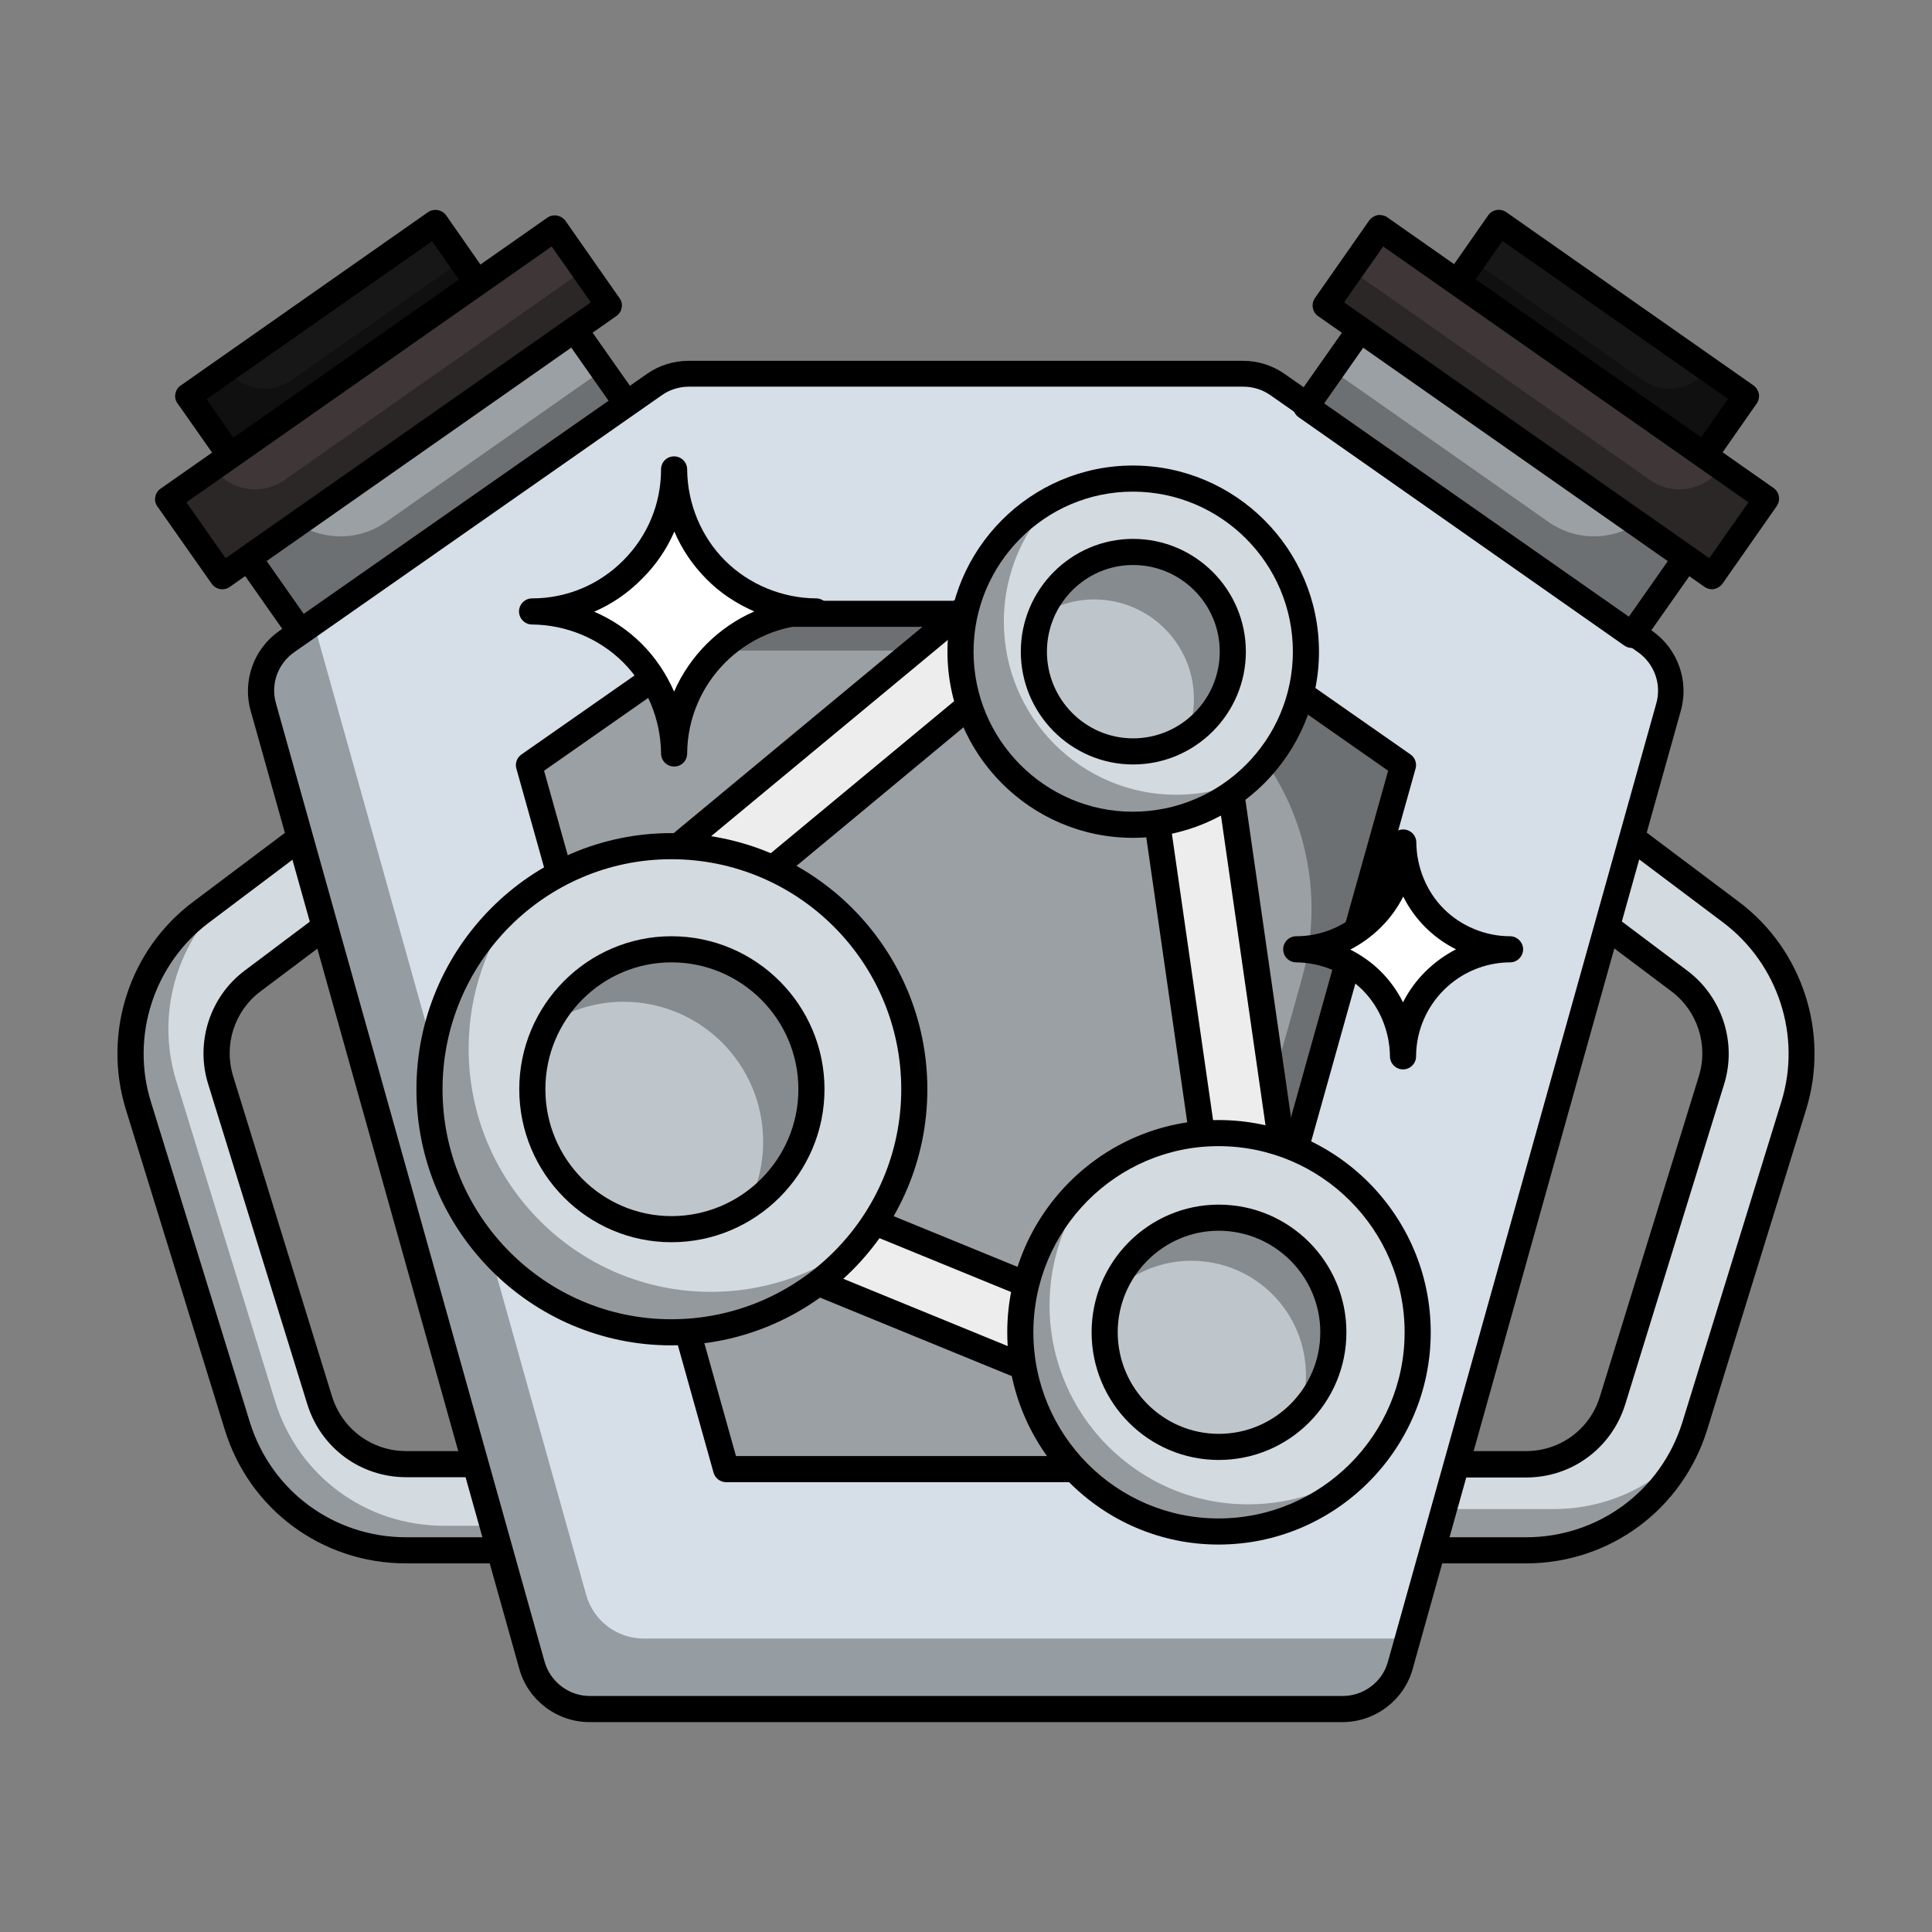 <svg width="70" height="70" viewBox="0 0 70 70" fill="none" xmlns="http://www.w3.org/2000/svg">
<rect x="0" y="0" width="70" height="70" fill="#808080" stroke="none"/>
<path d="M8.376 19.315L20.183 11.04L22.773 14.736L10.966 23.01L8.376 19.315Z" fill="#9BA0A4"/>
<g opacity="0.3">
<path d="M22.778 14.738L10.963 23.006L8.381 19.317L9.97 18.2C10.888 19.506 12.685 19.827 13.99 18.91L21.842 13.404L22.778 14.738Z" fill="black"/>
</g>
<path d="M10.963 23.479C10.811 23.479 10.669 23.413 10.575 23.28L7.983 19.591C7.907 19.487 7.879 19.364 7.907 19.241C7.926 19.118 8.002 19.004 8.106 18.938L19.911 10.661C20.129 10.51 20.422 10.567 20.573 10.775L23.165 14.464C23.241 14.568 23.269 14.691 23.241 14.814C23.222 14.937 23.146 15.05 23.042 15.117L11.237 23.394C11.152 23.45 11.057 23.479 10.963 23.479ZM9.033 19.43L11.076 22.344L22.115 14.615L20.072 11.702L9.033 19.43Z" fill="black"/>
<path d="M6.826 14.347L15.774 8.076L17.593 10.671L8.645 16.942L6.826 14.347Z" fill="#181717"/>
<g opacity="0.3">
<path d="M17.585 10.68L8.646 16.942L6.82 14.35L8.22 13.366C8.75 14.123 9.791 14.312 10.547 13.783L16.724 9.45L17.585 10.68Z" fill="black"/>
</g>
<path d="M8.646 17.415C8.494 17.415 8.352 17.349 8.258 17.216L6.432 14.615C6.356 14.511 6.328 14.388 6.356 14.265C6.375 14.142 6.451 14.028 6.555 13.962L15.504 7.69C15.721 7.539 16.015 7.596 16.166 7.804L17.973 10.396C18.048 10.5 18.077 10.623 18.048 10.746C18.029 10.869 17.954 10.982 17.85 11.049L8.901 17.32C8.835 17.387 8.74 17.415 8.646 17.415ZM7.482 14.463L8.759 16.289L16.932 10.566L15.655 8.74L7.482 14.463Z" fill="black"/>
<path d="M6.094 18.084L20.101 8.267L22.061 11.064L8.054 20.881L6.094 18.084Z" fill="#3F3737"/>
<g opacity="0.3">
<path d="M22.059 11.068L8.059 20.887L6.092 18.087L7.728 16.942C8.315 17.774 9.469 17.983 10.301 17.396L21.161 9.781L22.059 11.068Z" fill="black"/>
</g>
<path d="M8.059 21.35C7.908 21.35 7.766 21.284 7.671 21.151L5.704 18.351C5.628 18.247 5.6 18.124 5.628 18.001C5.647 17.878 5.723 17.765 5.827 17.699L19.827 7.889C20.044 7.738 20.337 7.795 20.489 8.003L22.447 10.803C22.523 10.907 22.551 11.03 22.523 11.153C22.504 11.276 22.428 11.389 22.324 11.456L8.324 21.265C8.248 21.322 8.154 21.35 8.059 21.35ZM6.754 18.2L8.173 20.224L21.406 10.954L19.987 8.93L6.754 18.2Z" fill="black"/>
<path d="M20.64 53.049H14.709C13.262 53.049 12.004 52.122 11.578 50.741L7.993 39.134C7.586 37.81 8.05 36.372 9.157 35.549L16.232 30.233L14.359 27.735L7.284 33.052C5.136 34.669 4.219 37.479 5.013 40.052L8.599 51.658C9.431 54.354 11.89 56.17 14.709 56.17H20.64V53.049Z" fill="#D3DAE0"/>
<g opacity="0.3">
<path d="M20.64 55.281H16.081C13.253 55.281 10.803 53.474 9.97 50.779L6.385 39.162C5.59 36.589 6.499 33.78 8.646 32.162L14.425 27.82L14.359 27.735L7.284 33.052C5.136 34.669 4.219 37.479 5.013 40.052L8.599 51.668C9.431 54.364 11.89 56.17 14.709 56.17H20.64V55.281Z" fill="black"/>
</g>
<path d="M62.716 33.052L55.64 27.735L53.767 30.233L60.843 35.549C61.95 36.381 62.413 37.819 62.006 39.134L58.421 50.741C57.995 52.122 56.737 53.049 55.29 53.049H49.832V56.17H55.29C58.118 56.17 60.569 54.354 61.401 51.658L64.986 40.052C65.781 37.479 64.873 34.66 62.716 33.052Z" fill="#D3DAE0"/>
<g opacity="0.3">
<path d="M61.032 52.595C59.973 54.77 57.769 56.17 55.29 56.17H49.832V53.058H50.835C50.835 53.947 51.563 54.676 52.452 54.676H56.293C58.147 54.676 59.85 53.9 61.032 52.595Z" fill="black"/>
</g>
<path d="M20.64 56.644H14.709C11.673 56.644 9.033 54.695 8.144 51.8L4.559 40.194C3.708 37.431 4.682 34.404 7 32.673L14.075 27.357C14.179 27.281 14.302 27.253 14.425 27.262C14.548 27.281 14.662 27.348 14.737 27.442L16.61 29.939C16.771 30.148 16.724 30.441 16.516 30.602L9.44 35.918C8.494 36.627 8.097 37.857 8.447 38.992L12.032 50.599C12.401 51.781 13.479 52.576 14.719 52.576H20.65C20.915 52.576 21.123 52.784 21.123 53.049V56.171C21.113 56.426 20.905 56.644 20.64 56.644ZM14.264 28.388L7.567 33.43C5.581 34.925 4.729 37.535 5.467 39.919L9.052 51.526C9.828 54.023 12.098 55.698 14.719 55.698H20.177V53.522H14.719C13.063 53.522 11.625 52.462 11.133 50.873L7.539 39.267C7.075 37.763 7.605 36.107 8.873 35.161L15.57 30.129L14.264 28.388Z" fill="black"/>
<path d="M55.291 56.644H49.832C49.568 56.644 49.359 56.436 49.359 56.171V53.049C49.359 52.784 49.568 52.576 49.832 52.576H55.291C56.53 52.576 57.608 51.782 57.968 50.599L61.553 38.992C61.903 37.867 61.505 36.627 60.559 35.918L53.484 30.602C53.276 30.441 53.228 30.148 53.389 29.94L55.262 27.442C55.338 27.338 55.451 27.272 55.574 27.263C55.697 27.244 55.82 27.282 55.924 27.357L63 32.673C65.308 34.404 66.292 37.431 65.441 40.194L61.855 51.8C60.957 54.695 58.318 56.644 55.291 56.644ZM50.305 55.698H55.291C57.901 55.698 60.181 54.023 60.957 51.526L64.542 39.919C65.28 37.536 64.428 34.934 62.442 33.43L55.745 28.398L54.439 30.138L61.136 35.171C62.395 36.117 62.934 37.772 62.47 39.276L58.885 50.883C58.393 52.463 56.955 53.532 55.3 53.532H50.315V55.698H50.305Z" fill="black"/>
<path d="M60.465 25.616L50.731 60.342C50.466 61.278 49.615 61.931 48.641 61.931H21.359C20.385 61.931 19.524 61.278 19.269 60.342L9.535 25.616C9.289 24.727 9.63 23.772 10.386 23.251L23.715 13.934C24.084 13.678 24.519 13.546 24.963 13.546H45.036C45.481 13.546 45.916 13.678 46.285 13.934L59.613 23.251C60.37 23.772 60.711 24.727 60.465 25.616Z" fill="#D6DFE7"/>
<g opacity="0.3">
<path d="M51.015 59.33L50.731 60.342C50.466 61.279 49.615 61.931 48.641 61.931H21.359C20.385 61.931 19.534 61.279 19.269 60.342L9.535 25.617C9.289 24.727 9.63 23.782 10.386 23.252L11.427 22.523C11.427 22.703 11.446 22.892 11.503 23.063L21.236 57.779C21.501 58.725 22.353 59.368 23.327 59.368H50.608C50.75 59.368 50.882 59.358 51.015 59.33Z" fill="black"/>
</g>
<path d="M26.306 53.228L19.164 27.726L27.015 22.239H42.983L50.834 27.726L43.692 53.228H26.306Z" fill="#9BA0A4"/>
<g opacity="0.3">
<path d="M50.834 27.735L43.692 53.228H42.188L47.173 35.445C48.242 31.614 46.786 27.537 43.522 25.257C41.952 24.16 40.079 23.573 38.168 23.573H25.142L19.164 27.745V27.735L27.015 22.239H42.983L50.834 27.735Z" fill="black"/>
</g>
<path d="M43.693 53.702H26.306C26.098 53.702 25.909 53.56 25.852 53.352L18.71 27.849C18.653 27.66 18.729 27.452 18.89 27.338L26.741 21.852C26.817 21.795 26.912 21.767 27.015 21.767H42.983C43.078 21.767 43.172 21.795 43.257 21.852L51.109 27.338C51.27 27.452 51.345 27.66 51.288 27.849L44.147 53.352C44.09 53.56 43.901 53.702 43.693 53.702ZM26.666 52.756H43.333L50.295 27.925L42.841 22.712H27.167L19.713 27.925L26.666 52.756Z" fill="black"/>
<path d="M20.033 42.566L21.094 39.976L42.689 48.824L41.628 51.414L20.033 42.566Z" fill="#EDEDED"/>
<path d="M21.735 33.025L35.706 21.449L37.492 23.605L23.522 35.181L21.735 33.025Z" fill="#EDEDED"/>
<path d="M41.095 23.992L43.867 23.595L46.87 44.535L44.098 44.932L41.095 23.992Z" fill="#EDEDED"/>
<path d="M41.649 51.866C41.593 51.866 41.526 51.857 41.469 51.828L19.864 42.984C19.751 42.936 19.656 42.842 19.609 42.728C19.561 42.615 19.561 42.482 19.609 42.369L20.668 39.777C20.772 39.531 21.047 39.417 21.283 39.522L42.888 48.366C43.002 48.413 43.097 48.508 43.144 48.621C43.191 48.735 43.191 48.867 43.144 48.981L42.084 51.573C42.018 51.753 41.838 51.866 41.649 51.866ZM20.659 42.284L41.394 50.769L42.094 49.047L21.359 40.562L20.659 42.284Z" fill="black"/>
<path d="M23.535 35.643C23.402 35.643 23.26 35.586 23.166 35.473L21.378 33.316C21.302 33.221 21.255 33.099 21.274 32.966C21.283 32.843 21.349 32.73 21.444 32.645L35.406 21.066C35.605 20.896 35.907 20.924 36.068 21.132L37.856 23.289C37.932 23.384 37.979 23.507 37.96 23.639C37.951 23.762 37.885 23.876 37.79 23.961L23.837 35.539C23.743 35.605 23.639 35.643 23.535 35.643ZM22.409 33.08L23.591 34.508L36.825 23.535L35.643 22.107L22.409 33.08Z" fill="black"/>
<path d="M44.099 45.387C43.873 45.387 43.664 45.216 43.636 44.98L40.628 24.046C40.609 23.923 40.647 23.8 40.713 23.696C40.779 23.592 40.902 23.526 41.025 23.507L43.797 23.11C44.062 23.081 44.298 23.251 44.336 23.507L47.344 44.441C47.363 44.564 47.325 44.687 47.259 44.791C47.193 44.895 47.07 44.961 46.947 44.98L44.175 45.377C44.147 45.387 44.128 45.387 44.099 45.387ZM41.621 24.377L44.497 44.374L46.332 44.109L43.456 24.112L41.621 24.377Z" fill="black"/>
<path d="M48.641 62.395H21.36C20.177 62.395 19.127 61.6 18.815 60.465L9.081 25.749C8.778 24.671 9.195 23.507 10.112 22.864L23.441 13.546C23.885 13.234 24.415 13.073 24.954 13.073H45.027C45.576 13.073 46.096 13.234 46.541 13.546L59.869 22.864C60.786 23.507 61.203 24.671 60.9 25.749L51.185 60.465C50.873 61.6 49.823 62.395 48.641 62.395ZM24.964 14.01C24.614 14.01 24.273 14.114 23.989 14.312L10.661 23.63C10.065 24.046 9.8 24.784 9.999 25.484L19.733 60.21C19.941 60.938 20.612 61.449 21.369 61.449H48.65C49.407 61.449 50.088 60.938 50.286 60.21L60.011 25.484C60.209 24.784 59.935 24.046 59.349 23.63L46.02 14.312C45.736 14.114 45.396 14.01 45.046 14.01H24.964Z" fill="black"/>
<path d="M51.365 48.272C51.365 52.254 48.139 55.489 44.148 55.489C40.193 55.489 36.968 52.264 36.968 48.272C36.968 44.28 40.193 41.054 44.148 41.054C48.139 41.054 51.365 44.289 51.365 48.272Z" fill="#D3DAE0"/>
<g opacity="0.3">
<path d="M49.568 53.039C48.243 54.543 46.314 55.489 44.148 55.489C40.193 55.489 36.968 52.263 36.968 48.281C36.968 45.935 38.084 43.854 39.806 42.539C38.708 43.807 38.027 45.471 38.027 47.288C38.027 51.28 41.262 54.505 45.216 54.505C46.853 54.505 48.357 53.966 49.568 53.039Z" fill="black"/>
</g>
<path d="M44.148 55.962C39.929 55.962 36.495 52.51 36.495 48.272C36.495 44.034 39.929 40.581 44.148 40.581C48.386 40.581 51.838 44.034 51.838 48.272C51.838 52.51 48.386 55.962 44.148 55.962ZM44.148 41.527C40.449 41.527 37.441 44.554 37.441 48.272C37.441 51.989 40.449 55.016 44.148 55.016C47.865 55.016 50.892 51.989 50.892 48.272C50.892 44.554 47.865 41.527 44.148 41.527Z" fill="black"/>
<path d="M48.31 48.272C48.31 50.571 46.456 52.425 44.157 52.425C41.877 52.425 40.023 50.571 40.023 48.272C40.023 45.973 41.877 44.119 44.157 44.119C46.446 44.119 48.31 45.983 48.31 48.272Z" fill="#BEC6CC"/>
<g opacity="0.3">
<path d="M47.062 51.242C47.232 50.807 47.317 50.325 47.317 49.833C47.317 47.534 45.463 45.68 43.164 45.68C42.048 45.68 41.036 46.125 40.279 46.853C40.856 45.255 42.379 44.129 44.158 44.129C46.456 44.129 48.31 45.983 48.31 48.282C48.31 49.445 47.828 50.495 47.062 51.242Z" fill="black"/>
</g>
<path d="M44.157 52.897C41.613 52.897 39.551 50.826 39.551 48.272C39.551 45.718 41.622 43.646 44.157 43.646C46.712 43.646 48.783 45.718 48.783 48.272C48.783 50.826 46.712 52.897 44.157 52.897ZM44.157 44.592C42.143 44.592 40.497 46.247 40.497 48.272C40.497 50.296 42.143 51.951 44.157 51.951C46.191 51.951 47.837 50.296 47.837 48.272C47.837 46.247 46.182 44.592 44.157 44.592Z" fill="black"/>
<path d="M33.127 39.465C33.127 44.327 29.192 48.272 24.32 48.272C19.496 48.272 15.56 44.337 15.56 39.465C15.56 34.593 19.496 30.658 24.32 30.658C29.192 30.658 33.127 34.603 33.127 39.465Z" fill="#D3DAE0"/>
<g opacity="0.3">
<path d="M31.311 44.819C29.712 46.919 27.177 48.272 24.329 48.272C19.505 48.272 15.56 44.337 15.56 39.465C15.56 36.712 16.828 34.253 18.796 32.645C17.651 34.13 16.98 35.984 16.98 37.999C16.98 42.861 20.924 46.806 25.748 46.806C27.858 46.806 29.797 46.068 31.311 44.819Z" fill="black"/>
</g>
<path d="M24.32 48.745C19.231 48.745 15.088 44.582 15.088 39.465C15.088 34.347 19.231 30.185 24.32 30.185C29.438 30.185 33.6 34.347 33.6 39.465C33.6 44.582 29.438 48.745 24.32 48.745ZM24.32 31.131C19.751 31.131 16.034 34.867 16.034 39.465C16.034 44.062 19.751 47.799 24.32 47.799C28.918 47.799 32.654 44.062 32.654 39.465C32.654 34.867 28.918 31.131 24.32 31.131Z" fill="black"/>
<path d="M29.399 39.465C29.399 42.265 27.129 44.535 24.329 44.535C21.548 44.535 19.287 42.265 19.287 39.465C19.287 36.665 21.557 34.395 24.329 34.395C27.129 34.395 29.399 36.665 29.399 39.465Z" fill="#BEC6CC"/>
<g opacity="0.3">
<path d="M29.4 39.465C29.4 41.262 28.473 42.833 27.064 43.731C27.442 43.022 27.65 42.218 27.65 41.367C27.65 38.566 25.389 36.296 22.589 36.296C21.596 36.296 20.669 36.589 19.884 37.1C20.716 35.492 22.4 34.404 24.33 34.404C27.139 34.404 29.4 36.665 29.4 39.465Z" fill="black"/>
</g>
<path d="M24.329 45.008C21.283 45.008 18.814 42.52 18.814 39.465C18.814 36.41 21.293 33.922 24.329 33.922C27.385 33.922 29.873 36.41 29.873 39.465C29.873 42.52 27.385 45.008 24.329 45.008ZM24.329 34.868C21.804 34.868 19.76 36.93 19.76 39.465C19.76 42 21.813 44.062 24.329 44.062C26.864 44.062 28.927 42 28.927 39.465C28.927 36.93 26.864 34.868 24.329 34.868Z" fill="black"/>
<path d="M47.316 23.611C47.316 27.073 44.506 29.883 41.044 29.883C37.61 29.883 34.801 27.073 34.801 23.611C34.801 20.149 37.61 17.339 41.044 17.339C44.506 17.339 47.316 20.149 47.316 23.611Z" fill="#D3DAE0"/>
<g opacity="0.3">
<path d="M45.386 28.142C44.26 29.23 42.728 29.892 41.044 29.892C37.61 29.892 34.801 27.083 34.801 23.62C34.801 21.151 36.229 19.014 38.291 18.002C37.109 19.137 36.371 20.745 36.371 22.523C36.371 25.985 39.171 28.795 42.614 28.795C43.608 28.795 44.553 28.558 45.386 28.142Z" fill="black"/>
</g>
<path d="M41.044 30.356C37.336 30.356 34.328 27.329 34.328 23.611C34.328 19.894 37.346 16.867 41.044 16.867C44.762 16.867 47.789 19.894 47.789 23.611C47.789 27.329 44.762 30.356 41.044 30.356ZM41.044 17.813C37.866 17.813 35.274 20.414 35.274 23.611C35.274 26.808 37.866 29.41 41.044 29.41C44.242 29.41 46.843 26.808 46.843 23.611C46.843 20.414 44.242 17.813 41.044 17.813Z" fill="black"/>
<path d="M44.658 23.611C44.658 25.607 43.041 27.225 41.045 27.225C39.068 27.225 37.45 25.607 37.45 23.611C37.45 21.615 39.068 19.998 41.045 19.998C43.05 20.007 44.658 21.615 44.658 23.611Z" fill="#BEC6CC"/>
<g opacity="0.3">
<path d="M44.667 23.621C44.667 24.898 44.005 26.023 43.003 26.657C43.163 26.241 43.258 25.797 43.258 25.323C43.258 23.337 41.641 21.719 39.645 21.719C38.935 21.719 38.273 21.928 37.715 22.287C38.245 20.953 39.541 20.007 41.054 20.007C43.05 20.007 44.667 21.625 44.667 23.621Z" fill="black"/>
</g>
<path d="M41.054 27.698C38.812 27.698 36.986 25.863 36.986 23.611C36.986 21.36 38.812 19.525 41.054 19.525C43.305 19.525 45.14 21.36 45.14 23.611C45.14 25.863 43.305 27.698 41.054 27.698ZM41.054 20.471C39.332 20.471 37.932 21.88 37.932 23.611C37.932 25.342 39.332 26.752 41.054 26.752C42.785 26.752 44.194 25.342 44.194 23.611C44.194 21.88 42.785 20.471 41.054 20.471Z" fill="black"/>
<path d="M47.325 14.727L49.915 11.032L61.722 19.307L59.132 23.002L47.325 14.727Z" fill="#9BA0A4"/>
<g opacity="0.3">
<path d="M47.316 14.738L59.131 23.006L61.714 19.317L60.124 18.2C59.207 19.506 57.41 19.827 56.104 18.91L48.253 13.404L47.316 14.738Z" fill="black"/>
</g>
<path d="M59.131 23.478C59.036 23.478 58.942 23.45 58.856 23.393L47.051 15.116C46.947 15.041 46.881 14.937 46.852 14.814C46.834 14.691 46.862 14.558 46.928 14.464L49.52 10.774C49.671 10.557 49.965 10.509 50.182 10.661L61.988 18.938C62.092 19.014 62.158 19.118 62.186 19.241C62.205 19.364 62.177 19.496 62.111 19.591L59.519 23.28C59.424 23.412 59.282 23.478 59.131 23.478ZM47.978 14.615L59.017 22.343L61.06 19.43L50.021 11.701L47.978 14.615Z" fill="black"/>
<path d="M52.513 10.67L54.332 8.075L63.28 14.346L61.461 16.941L52.513 10.67Z" fill="#181717"/>
<g opacity="0.3">
<path d="M52.509 10.68L61.448 16.942L63.274 14.35L61.874 13.366C61.344 14.123 60.303 14.312 59.547 13.783L53.37 9.45L52.509 10.68Z" fill="black"/>
</g>
<path d="M61.448 17.415C61.353 17.415 61.259 17.387 61.174 17.33L52.225 11.058C52.121 10.983 52.055 10.879 52.026 10.755C52.007 10.633 52.036 10.5 52.102 10.405L53.918 7.804C54.069 7.587 54.363 7.539 54.58 7.691L63.529 13.962C63.633 14.038 63.699 14.142 63.728 14.265C63.746 14.388 63.718 14.52 63.652 14.615L61.836 17.216C61.751 17.339 61.599 17.415 61.448 17.415ZM53.161 10.557L61.334 16.28L62.611 14.454L54.438 8.731L53.161 10.557Z" fill="black"/>
<path d="M48.041 11.066L50.001 8.27L64.008 18.087L62.048 20.883L48.041 11.066Z" fill="#3F3737"/>
<g opacity="0.3">
<path d="M48.034 11.068L62.034 20.887L64.002 18.087L62.365 16.942C61.779 17.774 60.625 17.983 59.792 17.396L48.933 9.781L48.034 11.068Z" fill="black"/>
</g>
<path d="M62.035 21.35C61.94 21.35 61.845 21.322 61.76 21.265L47.76 11.456C47.543 11.304 47.495 11.011 47.647 10.793L49.605 7.993C49.681 7.889 49.785 7.823 49.907 7.795C50.031 7.776 50.163 7.804 50.258 7.87L64.257 17.68C64.475 17.831 64.522 18.125 64.371 18.342L62.413 21.142C62.337 21.246 62.233 21.312 62.11 21.341C62.091 21.35 62.063 21.35 62.035 21.35ZM48.697 10.954L61.931 20.224L63.349 18.2L50.116 8.93L48.697 10.954Z" fill="black"/>
<path d="M25.937 20.65C26.864 21.577 28.16 22.145 29.57 22.154C26.732 22.163 24.443 24.462 24.433 27.291C24.424 25.881 23.847 24.585 22.929 23.658C22.002 22.731 20.706 22.163 19.297 22.154C20.716 22.154 21.993 21.577 22.929 20.65C23.866 19.713 24.433 18.446 24.433 17.018C24.443 18.436 25.01 19.732 25.937 20.65Z" fill="white"/>
<path d="M51.97 33.26C52.67 33.959 53.644 34.385 54.703 34.395C52.566 34.404 50.834 36.135 50.825 38.273C50.816 37.204 50.38 36.23 49.69 35.539C48.99 34.839 48.016 34.413 46.956 34.404C48.025 34.404 48.99 33.969 49.69 33.269C50.39 32.569 50.825 31.604 50.825 30.535C50.844 31.595 51.27 32.569 51.97 33.26Z" fill="white"/>
<path d="M24.424 27.773C24.168 27.773 23.951 27.565 23.951 27.3C23.941 26.061 23.44 24.86 22.579 23.999C21.718 23.138 20.517 22.637 19.278 22.627C19.013 22.627 18.805 22.41 18.805 22.154C18.805 21.899 19.013 21.681 19.278 21.681C20.517 21.681 21.69 21.199 22.579 20.309C23.459 19.43 23.951 18.257 23.951 17.008C23.951 16.743 24.159 16.535 24.424 16.535C24.679 16.535 24.897 16.743 24.897 17.008C24.906 18.247 25.407 19.449 26.268 20.309C27.129 21.17 28.33 21.672 29.57 21.681C29.834 21.681 30.043 21.899 30.043 22.154C30.043 22.41 29.834 22.627 29.57 22.627C27.006 22.637 24.916 24.727 24.897 27.3C24.897 27.565 24.689 27.773 24.424 27.773ZM21.529 22.163C22.172 22.438 22.759 22.835 23.251 23.327C23.752 23.828 24.14 24.415 24.424 25.058C24.991 23.762 26.032 22.722 27.328 22.154C26.684 21.87 26.088 21.483 25.597 20.981C25.105 20.489 24.707 19.903 24.433 19.259C24.159 19.893 23.761 20.48 23.251 20.981C22.749 21.492 22.163 21.889 21.529 22.163Z" fill="black"/>
<path d="M50.834 38.746C50.579 38.746 50.361 38.538 50.361 38.273C50.352 37.374 49.992 36.495 49.368 35.87C48.743 35.246 47.864 34.877 46.965 34.868C46.7 34.868 46.492 34.65 46.492 34.395C46.492 34.139 46.7 33.922 46.965 33.922C47.873 33.922 48.725 33.562 49.368 32.928C50.011 32.285 50.371 31.434 50.371 30.526C50.371 30.261 50.579 30.053 50.843 30.053C51.099 30.053 51.316 30.261 51.316 30.526C51.326 31.424 51.685 32.304 52.31 32.928C52.934 33.553 53.814 33.922 54.712 33.922C54.968 33.922 55.185 34.139 55.185 34.395C55.185 34.65 54.977 34.868 54.712 34.868C52.84 34.877 51.316 36.4 51.307 38.273C51.307 38.538 51.09 38.746 50.834 38.746ZM48.923 34.404C49.33 34.612 49.708 34.877 50.03 35.199C50.352 35.52 50.626 35.899 50.834 36.315C51.25 35.492 51.931 34.82 52.754 34.395C52.338 34.187 51.969 33.922 51.638 33.591C51.316 33.269 51.042 32.891 50.843 32.484C50.635 32.891 50.371 33.26 50.039 33.591C49.708 33.922 49.33 34.196 48.923 34.404Z" fill="black"/>
</svg>
